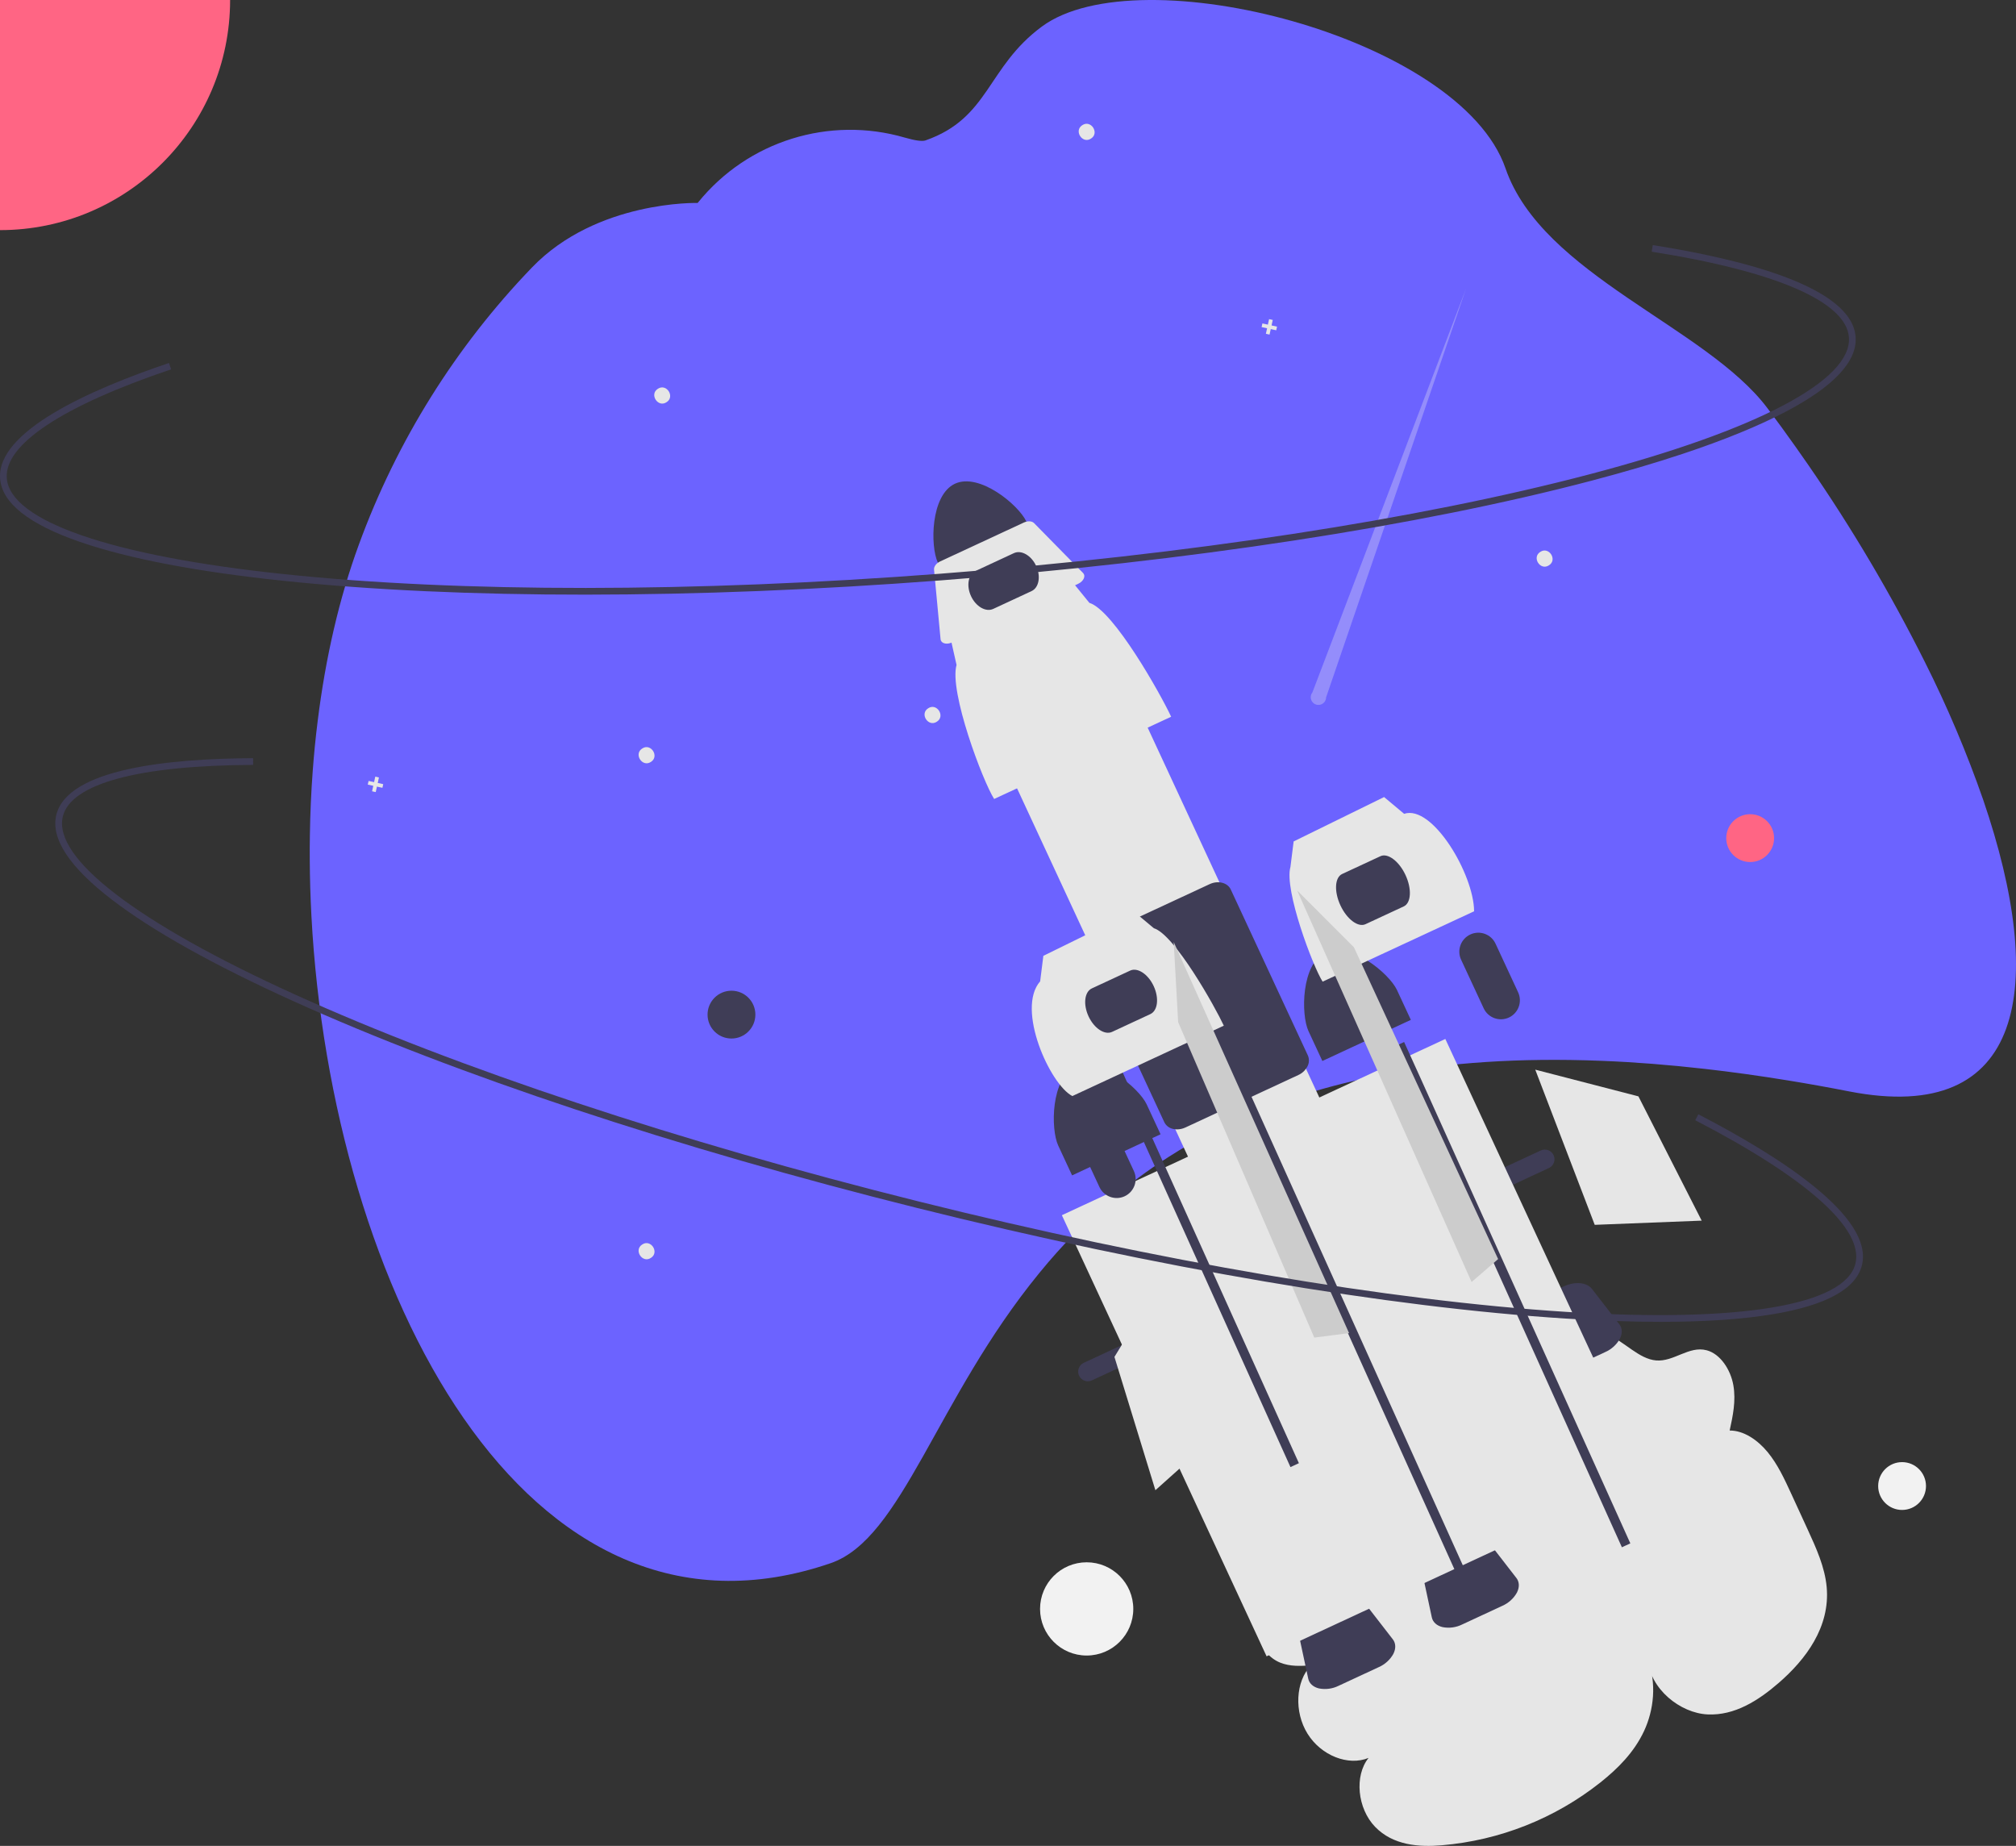 <svg id="eQAtkgwV8ov1" xmlns="http://www.w3.org/2000/svg" xmlns:xlink="http://www.w3.org/1999/xlink" viewBox="0 0 902.419 826.207" shape-rendering="geometricPrecision" text-rendering="geometricPrecision"><rect x="0" y="0" width="902.419" height="826.207" fill="#333333" stroke="none"/><style><![CDATA[#eQAtkgwV8ov5_to {animation: eQAtkgwV8ov5_to__to 3000ms linear 1 normal forwards}@keyframes eQAtkgwV8ov5_to__to { 0% {transform: translate(528.889px,444.682px)} 100% {transform: translate(368.059px,101.807px)}} #eQAtkgwV8ov36_to {animation: eQAtkgwV8ov36_to__to 3000ms linear 1 normal forwards}@keyframes eQAtkgwV8ov36_to__to { 0% {offset-distance: 0%} 100% {offset-distance: 100%}}]]></style><path id="eQAtkgwV8ov2" d="M309.43,280.659C326.346,234.362,352.743,192.108,386.932,156.602C415.938,126.49,461.082,127.741,461.082,127.741L461.34,127.421C483.555,100.027,520.035,88.631,553.893,98.509C558.197,99.744,561.508,100.292,563.082,99.741C591.789,89.694,590.441,67.017,615.208,48.749C658.575,16.762,802.419,53.402,822.703,112.262C839.142,159.967,912.523,183.089,939.938,219.58Q946.369,228.138,952.556,236.895Q955.458,240.964,958.294,245.093C977.718,273.222,995.143,302.679,1010.441,333.249C1020.473,353.221,1029.192,373.826,1036.542,394.933C1065.133,478.515,1055.356,540.788,976.521,525.403Q962.523,522.664,949.197,520.502Q929.901,517.353,911.951,515.326Q887.778,512.577,865.957,511.724Q858.62,511.429,851.552,511.328C781.882,510.362,730.203,523.475,690.833,543.83Q680.822,548.993,671.86,554.753C662.733,560.587,654.019,567.042,645.78,574.073C634.377,583.858,623.862,594.632,614.357,606.27L613.835,606.909C567.787,663.235,552.632,725.591,520.6,736.57C383.674,783.51,297.074,613.35,288.193,446.896Q287.52,434.314,287.45,421.805Q287.408,416.213,287.505,410.651C287.645,400.978,288.072,391.366,288.786,381.871Q289.186,376.426,289.714,371.038C290.102,367.165,290.524,363.315,291.012,359.488C294.495,331.442,300.589,304.758,309.43,280.659Z" transform="matrix(1 0 0 1 -148.791 -36.897)" fill="rgb(108,99,255)" stroke="none" stroke-width="1"/><path id="eQAtkgwV8ov3" d="M726.95,696.708L735.621,716.152C728.572,715.029,722.017,721.049,721.87,728.78C721.723,736.511,728.01,744.555,735.059,745.653C733.712,751.656,727.898,754.302,722.852,756.728C717.805,759.154,712.366,763.178,712.742,769.573C713.043,774.708,717.29,779.242,721.799,781.065C726.309,782.888,731.041,782.608,735.608,782.302C728.687,789.542,728.012,803.15,734.091,812.913C740.169,822.676,752.307,827.482,761.396,823.724C754.974,831.713,756.369,846.342,764.339,854.586C772.374,862.897,784.017,863.702,794.196,862.826C820.118,860.635,844.817,850.846,865.203,834.686C872.985,828.503,880.254,821.23,884.693,811.745C889.132,802.259,890.44,790.249,886.305,779.454C887.42,792.977,900.955,803.657,913.131,804.255C925.307,804.852,935.937,797.994,944.971,790.174C956.985,779.773,968.109,765.194,966.46,747.207C965.643,738.302,961.754,729.737,957.939,721.442L950.544,705.359C947.558,698.866,944.504,692.264,940.011,686.815C935.517,681.367,929.279,677.149,923.038,677.189C924.465,670.668,925.898,663.905,924.702,656.978C923.506,650.05,918.927,642.877,912.698,641.255C904.771,639.19,898.053,646.505,890.082,645.816C882.412,645.152,876.072,637.454,868.624,634.403C862.356,631.693,855.079,632.952,850.086,637.61C845.364,642.219,843.396,650.008,845.091,657.377C846.575,663.832,850.525,669.526,852.923,675.752C855.321,681.978,855.693,689.983,851.088,693.383C845.531,697.486,837.073,691.903,832.732,685.148C828.391,678.394,825.898,670.215,820.408,664.534C813.929,657.83,803.787,656.258,797.116,660.926C790.445,665.593,787.894,676.045,791.257,684.93C794.007,692.194,800.306,699.543,798.121,706.384C795.812,713.614,785.708,712.698,779.614,707.589C773.52,702.479,769.473,694.783,763.453,689.558C757.339,684.253,749.354,681.928,742.345,683.413C735.12,685.089,729.248,690.335,726.772,697.328" transform="matrix(1 0 0 1 -148.791 -36.897)" fill="rgb(230,230,230)" stroke="none" stroke-width="1"/><path id="eQAtkgwV8ov4" d="M867.347,642.066L849.354,650.426C846.649,651.762,843.582,652.175,840.62,651.603C838.008,650.986,836.243,649.389,835.779,647.22L831.593,627.666C830.802,623.977,833.857,619.613,838.856,617.29L848.793,612.673C853.792,610.351,859.098,610.831,861.407,613.814L873.651,629.624C875.01,631.377,875.092,633.756,873.879,636.151C872.406,638.783,870.112,640.861,867.347,642.066Z" transform="matrix(1 0 0 1 -148.791 -36.897)" fill="rgb(63,61,86)" stroke="none" stroke-width="1"/><g id="eQAtkgwV8ov5_to" transform="translate(528.889,444.682)"><g id="eQAtkgwV8ov5" transform="translate(-520.532,-353.795)"><path id="eQAtkgwV8ov6" d="M733.834,372.24C722.898,377.331,722.718,400.135,726.147,407.524L732.361,420.898L771.97,402.495L765.756,389.121C762.321,381.735,744.777,367.166,733.834,372.24Z" transform="matrix(1 0 0 1 -148.791 -36.897)" fill="rgb(63,61,86)" stroke="none" stroke-width="1"/><path id="eQAtkgwV8ov7" d="M627.393,564.256C625.978,564.256,624.653,563.566,623.842,562.407C623.031,561.247,622.838,559.765,623.323,558.437C623.714,557.356,624.522,556.477,625.566,555.996L830.12,460.958C831.161,460.474,832.352,460.424,833.431,460.818C834.51,461.212,835.388,462.018,835.872,463.06C836.876,465.229,835.936,467.802,833.769,468.812L833.769,468.812L629.215,563.85C628.645,564.117,628.023,564.256,627.393,564.256Z" transform="matrix(1 0 0 1 -148.791 -36.897)" fill="rgb(63,61,86)" stroke="none" stroke-width="1"/><rect id="eQAtkgwV8ov8" width="64.474" height="217.68" rx="0" ry="0" transform="matrix(0.907 -0.421 0.421 0.907 580.139 401.294)" fill="rgb(230,230,230)" stroke="none" stroke-width="1"/><path id="eQAtkgwV8ov9" d="M567.905,162.514C556.969,167.605,556.789,190.409,560.218,197.798L566.432,211.172L606.041,192.769L599.827,179.395C596.392,172.009,578.848,157.44,567.905,162.514Z" transform="matrix(1 0 0 1 -148.791 -36.897)" fill="rgb(63,61,86)" stroke="none" stroke-width="1"/><path id="eQAtkgwV8ov10" d="M812.919,664.761L794.927,673.12C792.222,674.456,789.155,674.87,786.193,674.298C783.581,673.68,781.816,672.083,781.352,669.915L777.165,650.36C776.375,646.672,779.43,642.307,784.429,639.984L794.365,635.368C799.365,633.045,804.67,633.525,806.98,636.508L819.224,652.319C820.582,654.072,820.664,656.451,819.452,658.845C817.979,661.478,815.684,663.555,812.919,664.761Z" transform="matrix(1 0 0 1 -148.791 -36.897)" fill="rgb(63,61,86)" stroke="none" stroke-width="1"/><path id="eQAtkgwV8ov11" d="M757.601,692.207L739.608,700.566C736.903,701.902,733.836,702.315,730.874,701.744C728.262,701.126,726.497,699.529,726.033,697.36L721.846,677.806C721.056,674.117,724.111,669.753,729.11,667.43L739.047,662.814C744.046,660.491,749.352,660.971,751.661,663.954L763.905,679.764C765.263,681.517,765.346,683.896,764.133,686.291C762.66,688.923,760.366,691.001,757.601,692.207Z" transform="matrix(1 0 0 1 -148.791 -36.897)" fill="rgb(63,61,86)" stroke="none" stroke-width="1"/><rect id="eQAtkgwV8ov12" width="64.474" height="440.016" rx="0" ry="0" transform="matrix(0.907 -0.421 0.421 0.907 429.812 225.148)" fill="rgb(230,230,230)" stroke="none" stroke-width="1"/><polyline id="eQAtkgwV8ov13" points="548.951,403.691 542.39,389.254 546.167,387.512 552.708,401.903 647.423,611.909 643.65,613.662" fill="rgb(63,61,86)" stroke="none" stroke-width="1"/><polyline id="eQAtkgwV8ov14" points="622.951,391.691 616.39,377.254 620.167,375.512 626.708,389.903 721.423,599.909 717.65,601.662" fill="rgb(63,61,86)" stroke="none" stroke-width="1"/><path id="eQAtkgwV8ov15" d="M664.671,266.814L585.445,303.623C580.401,295.776,565.196,255.563,568.61,243.632L566.047,232.254L620.751,206.838L628.073,215.845C638.942,219.18,660.102,256.951,664.671,266.814Z" transform="matrix(1 0 0 1 -148.791 -36.897)" fill="rgb(230,230,230)" stroke="none" stroke-width="1"/><path id="eQAtkgwV8ov16" d="M623.037,207.325L566.586,233.553C564.502,234.521,562.283,234.165,561.63,232.758C561.536,232.555,561.478,232.338,561.457,232.115L558.536,200.947C558.411,199.612,559.553,198.1,561.297,197.29L598.734,179.896C600.478,179.086,602.37,179.188,603.31,180.145L625.246,202.478C626.368,203.621,625.758,205.576,623.885,206.846C623.615,207.028,623.332,207.188,623.037,207.325Z" transform="matrix(1 0 0 1 -148.791 -36.897)" fill="rgb(230,230,230)" stroke="none" stroke-width="1"/><path id="eQAtkgwV8ov17" d="M667.313,451.514C666.702,451.516,666.093,451.444,665.499,451.3C663.802,450.948,662.364,449.831,661.603,448.275L627.09,373.992C625.662,370.917,627.579,366.984,631.364,365.225L681.901,341.745C685.686,339.986,689.928,341.058,691.357,344.133L725.87,418.416C726.569,420.001,726.495,421.821,725.669,423.345C724.783,425.047,723.347,426.399,721.595,427.182L671.059,450.661C669.887,451.214,668.609,451.505,667.313,451.514Z" transform="matrix(1 0 0 1 -148.791 -36.897)" fill="rgb(63,61,86)" stroke="none" stroke-width="1"/><rect id="eQAtkgwV8ov18" width="64.474" height="217.68" rx="0" ry="0" transform="matrix(0.907 -0.421 0.421 0.907 466.963 453.028)" fill="rgb(230,230,230)" stroke="none" stroke-width="1"/><path id="eQAtkgwV8ov19" d="M602.189,210.581L585.042,218.548C581.733,220.085,577.269,217.524,575.092,212.838C572.915,208.153,573.837,203.089,577.145,201.552L594.292,193.585C597.601,192.048,602.065,194.61,604.242,199.295C606.419,203.98,605.498,209.044,602.189,210.581Z" transform="matrix(1 0 0 1 -148.791 -36.897)" fill="rgb(63,61,86)" stroke="none" stroke-width="1"/><path id="eQAtkgwV8ov20" d="M621.799,423.444C610.864,428.535,610.684,451.339,614.113,458.727L620.327,472.102L659.936,453.699L653.722,440.324C650.287,432.939,632.742,418.37,621.799,423.444Z" transform="matrix(1 0 0 1 -148.791 -36.897)" fill="rgb(63,61,86)" stroke="none" stroke-width="1"/></g></g><path id="eQAtkgwV8ov21" d="M440.152,377.925C436.29,380.498,432.337,374.374,436.273,371.915C440.135,369.342,444.088,375.466,440.152,377.925Z" transform="matrix(1 0 0 1 -148.791 -36.897)" fill="rgb(230,230,230)" stroke="none" stroke-width="1"/><path id="eQAtkgwV8ov22" d="M842.152,289.925C838.29,292.498,834.337,286.374,838.273,283.915C842.135,281.342,846.088,287.466,842.152,289.925Z" transform="matrix(1 0 0 1 -148.791 -36.897)" fill="rgb(230,230,230)" stroke="none" stroke-width="1"/><path id="eQAtkgwV8ov23" d="M568.152,359.925C564.29,362.498,560.337,356.374,564.273,353.915C568.135,351.342,572.088,357.466,568.152,359.925Z" transform="matrix(1 0 0 1 -148.791 -36.897)" fill="rgb(230,230,230)" stroke="none" stroke-width="1"/><path id="eQAtkgwV8ov24" d="M440.152,599.925C436.29,602.498,432.337,596.374,436.273,593.915C440.135,591.342,444.088,597.466,440.152,599.925Z" transform="matrix(1 0 0 1 -148.791 -36.897)" fill="rgb(230,230,230)" stroke="none" stroke-width="1"/><path id="eQAtkgwV8ov25" d="M637.152,98.925C633.29,101.498,629.337,95.374,633.273,92.915C637.135,90.342,641.088,96.466,637.152,98.925Z" transform="matrix(1 0 0 1 -148.791 -36.897)" fill="rgb(230,230,230)" stroke="none" stroke-width="1"/><path id="eQAtkgwV8ov26" d="M447.152,216.925C443.29,219.498,439.337,213.374,443.273,210.915C447.135,208.342,451.088,214.466,447.152,216.925Z" transform="matrix(1 0 0 1 -148.791 -36.897)" fill="rgb(230,230,230)" stroke="none" stroke-width="1"/><polygon id="eQAtkgwV8ov27" points="571.639,146.2 569.182,145.661 569.72,143.203 568.082,142.844 567.543,145.302 565.086,144.764 564.727,146.402 567.184,146.941 566.646,149.398 568.284,149.757 568.823,147.299 571.28,147.838 571.639,146.2" fill="rgb(230,230,230)" stroke="none" stroke-width="1"/><polygon id="eQAtkgwV8ov28" points="171.542,350.978 169.085,350.439 169.623,347.982 167.985,347.623 167.446,350.08 164.988,349.542 164.629,351.18 167.087,351.719 166.549,354.177 168.187,354.535 168.726,352.078 171.183,352.616 171.542,350.978" fill="rgb(230,230,230)" stroke="none" stroke-width="1"/><path id="eQAtkgwV8ov29" d="M824.22,492.333C819.962,494.305,814.912,492.459,812.93,488.206L802.817,466.44C800.846,462.184,802.695,457.136,806.949,455.16C811.203,453.184,816.253,455.026,818.235,459.277L828.347,481.043C830.319,485.3,828.473,490.351,824.22,492.333Z" transform="matrix(1 0 0 1 -148.791 -36.897)" fill="rgb(63,61,86)" stroke="none" stroke-width="1"/><path id="eQAtkgwV8ov30" d="M652.22,572.333C647.962,574.305,642.912,572.459,640.93,568.206L630.817,546.44C628.846,542.184,630.695,537.136,634.949,535.16C639.203,533.184,644.253,535.026,646.235,539.277L656.347,561.043C658.319,565.3,656.473,570.351,652.22,572.333Z" transform="matrix(1 0 0 1 -148.791 -36.897)" fill="rgb(63,61,86)" stroke="none" stroke-width="1"/><path id="eQAtkgwV8ov31" d="M808.642,444.778L740.836,476.282C736.519,469.565,723.505,435.149,726.427,424.938L727.862,413.515L768.348,393.652L777.319,401.157C789.959,396.883,808.539,428.205,808.642,444.778Z" transform="matrix(1 0 0 1 -148.791 -36.897)" fill="rgb(230,230,230)" stroke="none" stroke-width="1"/><path id="eQAtkgwV8ov32" d="M777.162,442.594L760.015,450.56C756.706,452.098,751.671,448.308,748.793,442.113C745.915,435.919,746.266,429.627,749.574,428.089L766.721,420.122C770.03,418.585,775.065,422.375,777.943,428.57C780.821,434.764,780.471,441.056,777.162,442.594Z" transform="matrix(1 0 0 1 -148.791 -36.897)" fill="rgb(63,61,86)" stroke="none" stroke-width="1"/><polyline id="eQAtkgwV8ov33" points="482.951,446.691 476.39,432.254 480.167,430.512 486.708,444.903 581.423,654.909 577.65,656.662" fill="rgb(63,61,86)" stroke="none" stroke-width="1"/><path id="eQAtkgwV8ov34" d="M696.607,495.981L628.802,527.485C618.798,522.32,603.51,488.524,614.393,476.141L615.827,464.718L656.313,444.855L665.285,452.36C674.587,455.214,692.697,487.541,696.607,495.981Z" transform="matrix(1 0 0 1 -148.791 -36.897)" fill="rgb(230,230,230)" stroke="none" stroke-width="1"/><path id="eQAtkgwV8ov35" d="M663.732,490.793L646.585,498.76C643.276,500.298,638.555,497.181,636.061,491.815C633.568,486.448,634.231,480.83,637.54,479.293L654.687,471.326C657.996,469.789,662.718,472.905,665.211,478.271C667.704,483.638,667.041,489.256,663.732,490.793Z" transform="matrix(1 0 0 1 -148.791 -36.897)" fill="rgb(63,61,86)" stroke="none" stroke-width="1"/><g id="eQAtkgwV8ov36_to" style="offset-path:path('M110.178,152.461C-422.926,350.027,1187.689,214.535,759.128,124.571');offset-rotate:0deg"><circle id="eQAtkgwV8ov36" r="103" transform="translate(-0,0)" fill="rgb(255,101,132)" stroke="none" stroke-width="1"/></g><path id="eQAtkgwV8ov37" d="M742.396,349.021L804.989,166.212L736.258,346.832C735.325,348.01,735.263,349.657,736.106,350.901C736.948,352.145,738.501,352.698,739.941,352.268C741.38,351.838,742.374,350.523,742.396,349.021Z" transform="matrix(1 0 0 1 -148.791 -36.897)" opacity="0.3" fill="rgb(240,240,240)" stroke="none" stroke-width="1"/><path id="eQAtkgwV8ov38" d="M901.95,240.055Q883.57,246.163,861.199,252.055C784.054,272.366,680.649,288.21,570.033,296.668C459.418,305.126,354.806,305.188,275.47,296.842C236.822,292.777,206.255,286.929,184.616,279.461C161.706,271.556,149.669,262.029,148.836,251.148C147.216,229.948,189.049,211.289,224.428,199.37L225.387,202.212C176.801,218.581,150.678,235.879,151.828,250.919C153.292,270.075,198.472,285.725,275.783,293.859C354.945,302.186,459.364,302.122,569.805,293.677C680.245,285.232,783.46,269.42,860.435,249.154C935.609,229.363,977.886,207.025,976.421,187.869C975.204,171.964,943.853,158.358,888.143,149.556L888.611,146.593C929.091,152.989,977.704,165.301,979.412,187.64C980.244,198.522,969.795,209.767,948.353,221.064C936.131,227.503,920.601,233.856,901.95,240.055Z" transform="matrix(1 0 0 1 -148.791 -36.897)" fill="rgb(63,61,86)" stroke="none" stroke-width="1"/><circle id="eQAtkgwV8ov39" r="10.702" transform="matrix(1 0 0 1 783.425 375.136)" fill="rgb(255,101,132)" stroke="none" stroke-width="1"/><circle id="eQAtkgwV8ov40" r="10.702" transform="matrix(1 0 0 1 851.425 665.136)" fill="rgb(242,242,242)" stroke="none" stroke-width="1"/><circle id="eQAtkgwV8ov41" r="20.866" transform="matrix(1 0 0 1 486.425 720.136)" fill="rgb(242,242,242)" stroke="none" stroke-width="1"/><circle id="eQAtkgwV8ov42" r="10.702" transform="matrix(1 0 0 1 327.425 454.136)" fill="rgb(63,61,86)" stroke="none" stroke-width="1"/><polygon id="eQAtkgwV8ov43" points="687.226,478.768 733.402,490.721 761.723,546.349 713.843,548.227 687.226,478.768" fill="rgb(230,230,230)" stroke="none" stroke-width="1"/><polygon id="eQAtkgwV8ov44" points="580.645,398.574 606.059,424.002 670.606,563.557 658.722,573.824 580.645,398.574" fill="rgb(204,204,204)" stroke="none" stroke-width="1"/><polygon id="eQAtkgwV8ov45" points="525.386,421.624 527.38,457.52 588.304,598.694 603.88,596.688 525.386,421.624" fill="rgb(204,204,204)" stroke="none" stroke-width="1"/><polygon id="eQAtkgwV8ov46" points="523.723,566.637 498.854,607.339 517.187,667.008 552.9,635.061 523.723,566.637" fill="rgb(230,230,230)" stroke="none" stroke-width="1"/><path id="eQAtkgwV8ov47" d="M892.195,628.544Q872.827,628.544,849.739,627.08C770.125,622.024,667.001,604.447,559.363,577.588C451.725,550.728,352.433,517.794,279.777,484.853C244.385,468.806,217.221,453.617,199.042,439.706C179.795,424.979,171.376,412.142,174.018,401.553C179.166,380.924,224.749,376.411,262.082,376.258L262.095,379.258C210.827,379.468,180.581,387.644,176.929,402.28C172.278,420.92,210.216,450.02,281.016,482.121C353.512,514.989,452.622,547.86,560.09,574.678C667.557,601.494,770.491,619.041,849.929,624.086C927.508,629.013,974.673,621.148,979.324,602.508C983.186,587.031,957.726,564.232,907.634,538.309L909.013,535.645C945.41,554.481,987.659,581.497,982.235,603.234C979.592,613.823,966.13,621.199,942.22,625.157C928.59,627.413,911.85,628.544,892.195,628.544Z" transform="matrix(1 0 0 1 -148.791 -36.897)" fill="rgb(63,61,86)" stroke="none" stroke-width="1"/></svg>